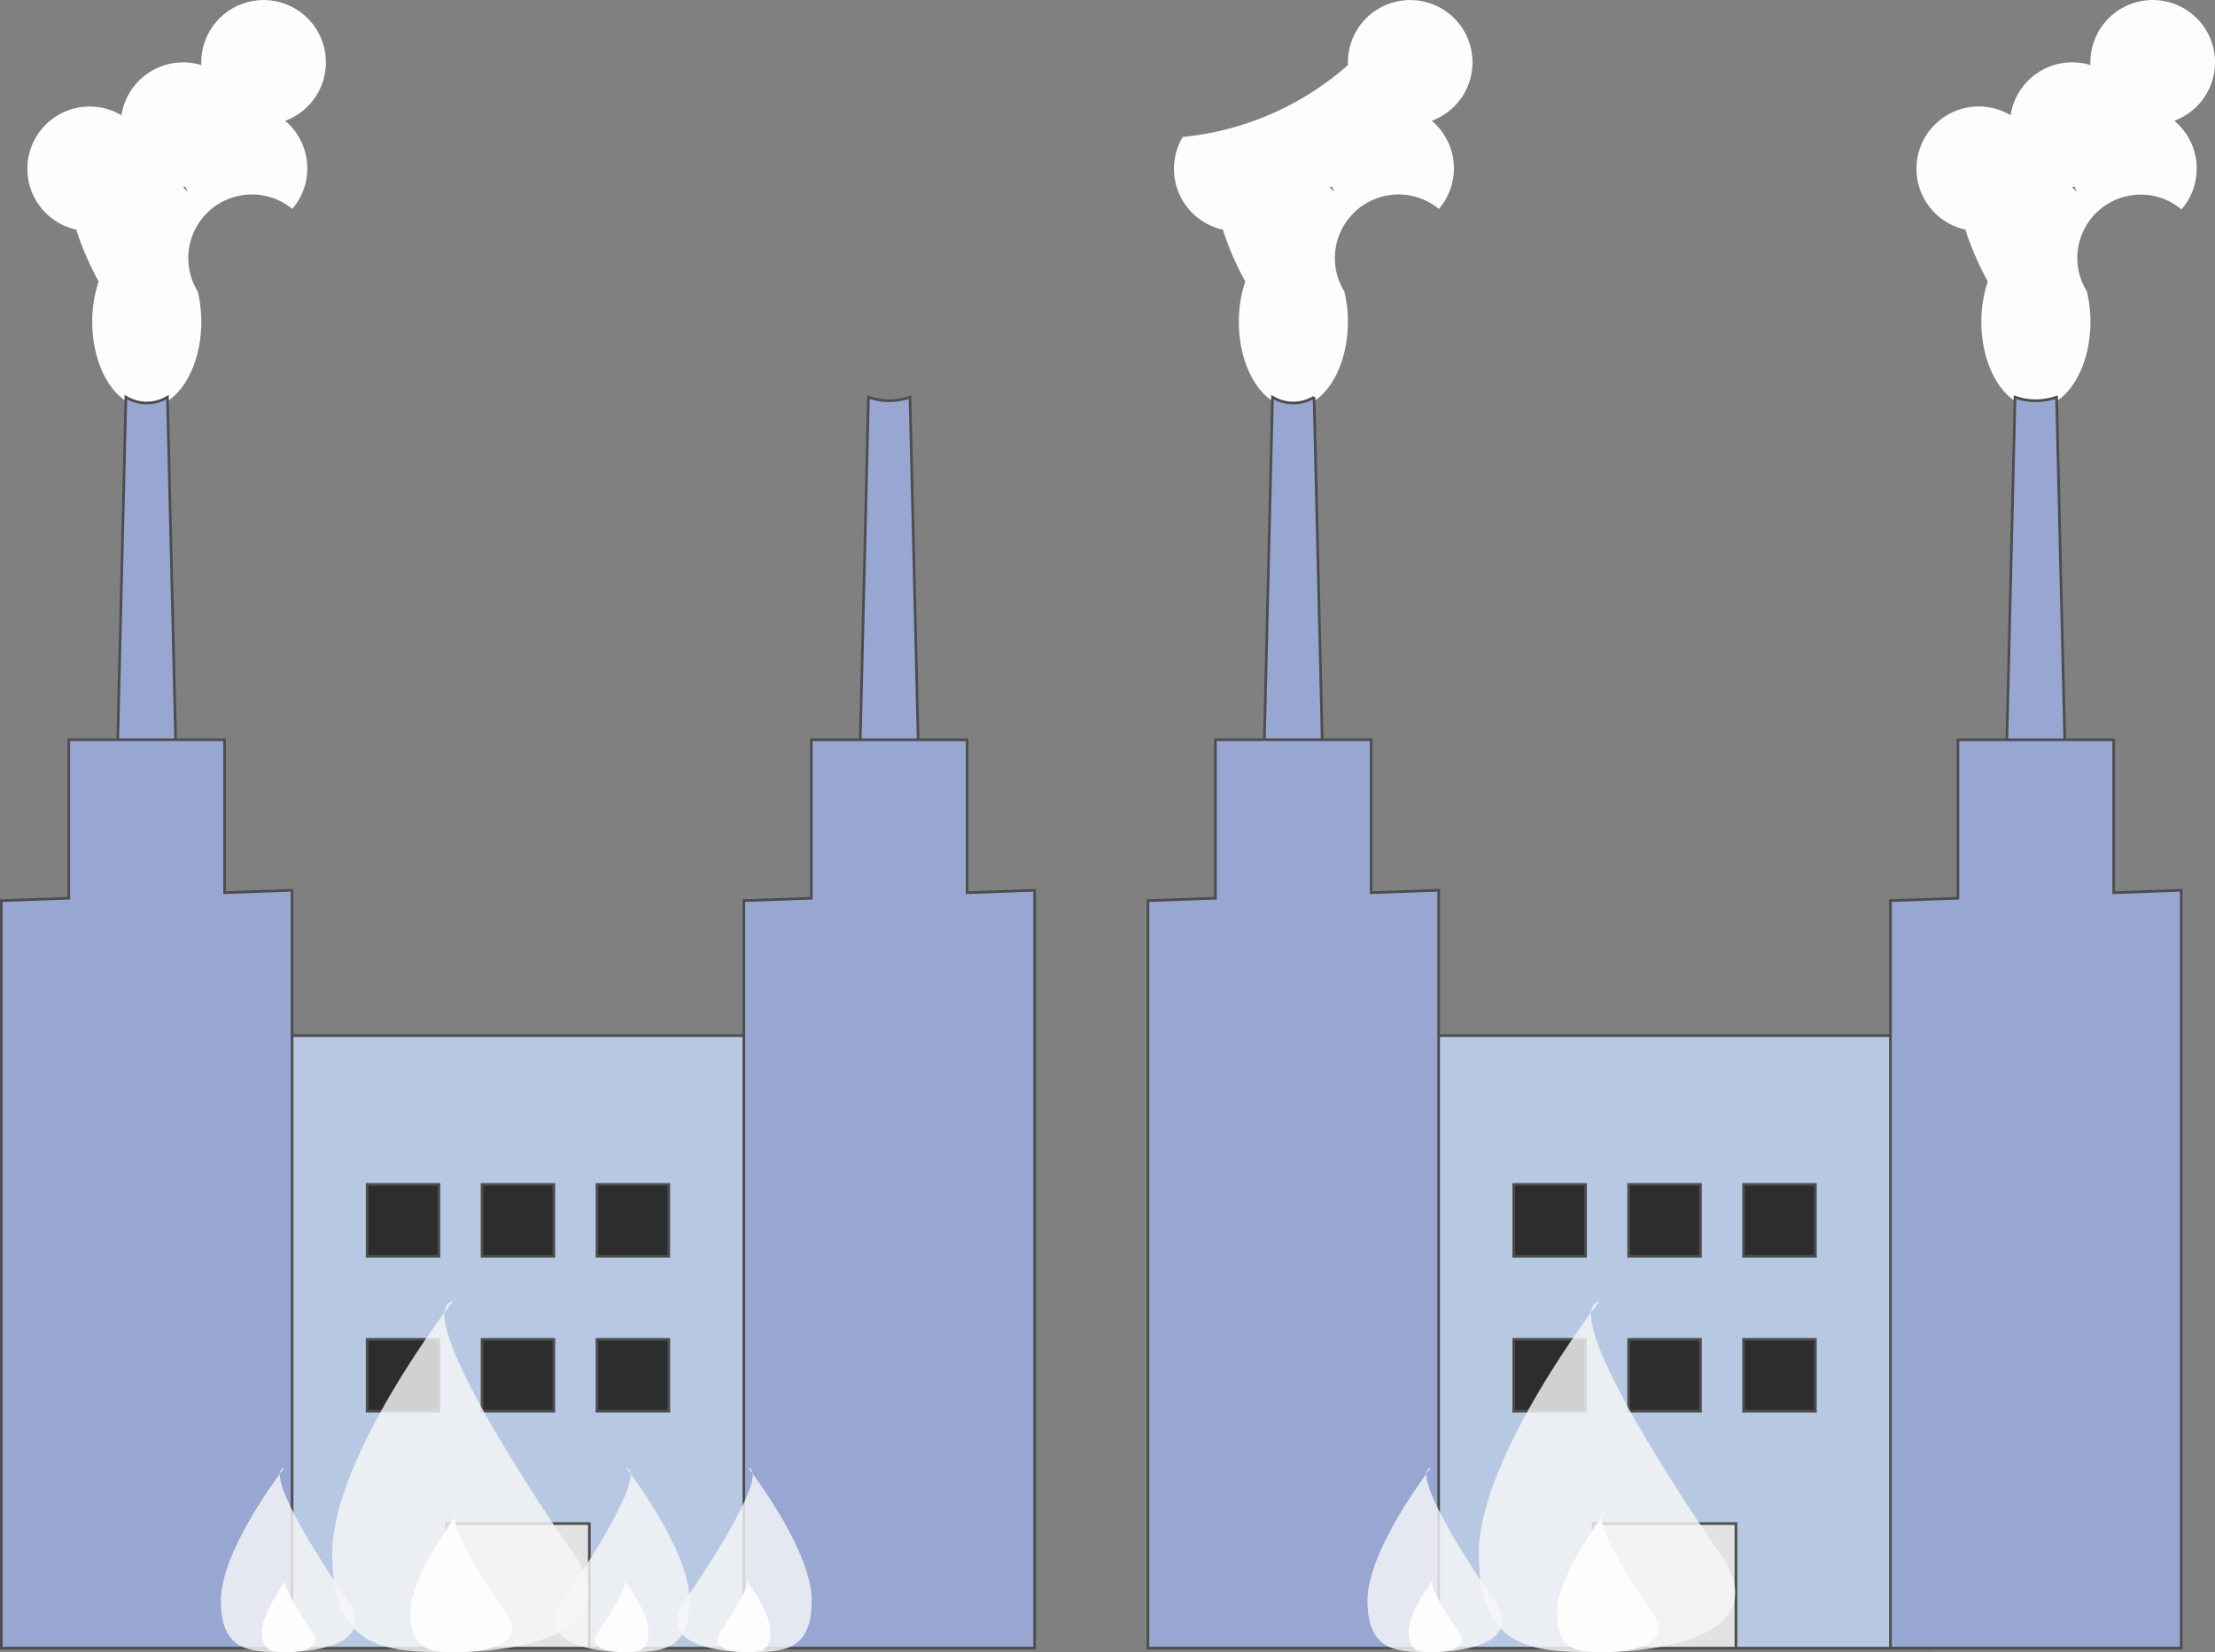 <svg xmlns="http://www.w3.org/2000/svg" width="249.658" height="186.263" viewBox="0 0 249.658 186.263"><rect x="0" y="0" width="249.658" height="186.263" fill="#808080" stroke="none"/><g transform="translate(0.15 0)"><g transform="translate(129.236)"><rect width="59.694" height="69.057" transform="translate(28.383 116.755)" fill="#b7c9e2" stroke="#4d4d4d" stroke-width="0.3"/><rect width="16.094" height="14.045" transform="translate(50.183 171.766)" fill="#e2e2e2" stroke="#4d4d4d" stroke-width="0.3"/><path d="M2960.683,3891.937v.153a34.057,34.057,0,0,0,2.481,5.691,14.2,14.2,0,0,0-.724,4.55c0,5.333,2.75,9.656,6.145,9.656s6.146-4.323,6.146-9.656a14.672,14.672,0,0,0-.4-3.43,7.17,7.17,0,0,1,10.657-9.3,7.021,7.021,0,0,0-.757-9.9l-.044-.038a7.023,7.023,0,1,0-9.457-6.586c0,.1,0,.205.008.307a33.07,33.07,0,0,1-18.625,8.105,7.023,7.023,0,0,0,4.575,10.458Zm11.99-4.821c.1,0,.2,0,.3-.008q.1.312.217.61a7.05,7.05,0,0,0-.536-.6Z" transform="translate(-2952.193 -3866.045)" fill="#fdfdfd"/><path d="M2966.9,3968.227h7.024l-.253-10.534h0l-.92-38.623a4.489,4.489,0,0,1-4.684,0l-.918,38.623h0Z" transform="translate(-2954.026 -3874.298)" fill="#97a7d1" stroke="#4d4d4d" stroke-width="0.3"/><path d="M2951.653,3982.952v84.275h32.77v-85.444l-7.607.271v-17.241H2959.26v17.869Z" transform="translate(-2951.653 -3881.416)" fill="#97a7d1" stroke="#4d4d4d" stroke-width="0.3"/><path d="M3059.8,3891.937v.153a34.057,34.057,0,0,0,2.481,5.691,14.225,14.225,0,0,0-.725,4.55c0,5.333,2.751,9.656,6.146,9.656s6.146-4.323,6.146-9.656a14.659,14.659,0,0,0-.4-3.43,7.146,7.146,0,0,1,10.661-9.247,7.022,7.022,0,0,0-.7-9.906l-.105-.09a7.023,7.023,0,1,0-9.458-6.586c0,.1,0,.205.007.307a7.027,7.027,0,0,0-8.773,4.667,7.118,7.118,0,0,0-.226.99,7.023,7.023,0,1,0-5.05,12.906Zm11.99-4.821c.1,0,.2,0,.3-.008q.1.312.217.61a6.935,6.935,0,0,0-.537-.6Z" transform="translate(-2967.617 -3866.045)" fill="#fdfdfd"/><path d="M3066.013,3968.227h7.023l-1.17-49.16a6.919,6.919,0,0,1-4.681,0Z" transform="translate(-2969.45 -3874.297)" fill="#97a7d1" stroke="#4d4d4d" stroke-width="0.3"/><path d="M3050.766,3982.952v84.275h32.774v-85.444l-2.692.1-4.918.174v-17.241h-17.557v17.869Z" transform="translate(-2967.077 -3881.416)" fill="#97a7d1" stroke="#4d4d4d" stroke-width="0.3"/><rect width="8.097" height="8.097" transform="translate(67.136 133.532)" fill="#2d2d2d" stroke="#4d4d4d" stroke-width="0.3"/><rect width="8.097" height="8.097" transform="translate(54.181 133.532)" fill="#2d2d2d" stroke="#4d4d4d" stroke-width="0.3"/><rect width="8.097" height="8.097" transform="translate(41.228 133.532)" fill="#2d2d2d" stroke="#4d4d4d" stroke-width="0.3"/><rect width="8.097" height="8.097" transform="translate(67.136 150.997)" fill="#2d2d2d" stroke="#4d4d4d" stroke-width="0.3"/><rect width="8.097" height="8.097" transform="translate(54.181 150.997)" fill="#2d2d2d" stroke="#4d4d4d" stroke-width="0.3"/><rect width="8.097" height="8.097" transform="translate(41.228 150.997)" fill="#2d2d2d" stroke="#4d4d4d" stroke-width="0.3"/><g transform="translate(24.746 165.489)"><path d="M2980.96,4076.965c0,5.736,3.2,5.841,7.14,5.841s10.417-1.135,7.14-5.841c-3.457-4.965-9.387-14.428-7.14-14.93C2988.1,4062.038,2980.96,4071.23,2980.96,4076.965Z" transform="translate(-2980.96 -4062.035)" fill="#f6f6f6" opacity="0.815" style="isolation:isolate"/><path d="M2986.439,4082.809c0,2.271,1.267,2.313,2.825,2.313s4.123-.449,2.826-2.313c-1.368-1.965-3.715-5.711-2.826-5.911C2989.264,4076.9,2986.439,4080.538,2986.439,4082.809Z" transform="translate(-2981.813 -4064.348)" fill="#fdfdfd"/></g><g transform="translate(37.295 146.704)"><path d="M2995.822,4068.22c0,10.924,6.088,11.126,13.594,11.126s19.843-2.161,13.594-11.126c-6.586-9.457-17.877-27.479-13.594-28.433C3009.421,4039.787,2995.822,4057.3,2995.822,4068.22Z" transform="translate(-2995.822 -4039.787)" fill="#f6f6f6" opacity="0.815" style="isolation:isolate"/><path d="M3006.255,4079.347c0,4.324,2.41,4.4,5.383,4.4s7.853-.855,5.383-4.4c-2.606-3.742-7.077-10.877-5.383-11.255C3011.637,4068.092,3006.255,4075.023,3006.255,4079.347Z" transform="translate(-2997.446 -4044.192)" fill="#fdfdfd"/></g></g><rect width="59.694" height="69.057" transform="translate(28.383 116.755)" fill="#b7c9e2" stroke="#4d4d4d" stroke-width="0.3"/><rect width="16.094" height="14.045" transform="translate(50.183 171.766)" fill="#e2e2e2" stroke="#4d4d4d" stroke-width="0.3"/><path d="M2833.683,3891.937v.153a34.037,34.037,0,0,0,2.481,5.691,14.2,14.2,0,0,0-.724,4.55c0,5.333,2.75,9.656,6.145,9.656s6.146-4.323,6.146-9.656a14.672,14.672,0,0,0-.4-3.43,7.17,7.17,0,0,1,10.657-9.3,7.021,7.021,0,0,0-.757-9.9l-.044-.038a7.023,7.023,0,1,0-9.457-6.586c0,.1,0,.205.008.307a7.029,7.029,0,0,0-8.775,4.668,6.953,6.953,0,0,0-.225.989,7.023,7.023,0,1,0-5.051,12.906Zm11.99-4.821c.1,0,.2,0,.3-.008q.1.312.217.61a7.134,7.134,0,0,0-.536-.6Z" transform="translate(-2825.193 -3866.045)" fill="#fdfdfd"/><path d="M2939.013,3968.227h7.023l-1.17-49.16a6.919,6.919,0,0,1-4.681,0Z" transform="translate(-2842.45 -3874.297)" fill="#97a7d1" stroke="#4d4d4d" stroke-width="0.3"/><path d="M2923.766,3982.952v84.275h32.774v-85.444l-2.692.1-4.918.174v-17.241h-17.557v17.869Z" transform="translate(-2840.077 -3881.416)" fill="#97a7d1" stroke="#4d4d4d" stroke-width="0.3"/><rect width="8.097" height="8.097" transform="translate(67.136 133.532)" fill="#2d2d2d" stroke="#4d4d4d" stroke-width="0.3"/><rect width="8.097" height="8.097" transform="translate(54.181 133.532)" fill="#2d2d2d" stroke="#4d4d4d" stroke-width="0.3"/><rect width="8.097" height="8.097" transform="translate(41.228 133.532)" fill="#2d2d2d" stroke="#4d4d4d" stroke-width="0.3"/><rect width="8.097" height="8.097" transform="translate(67.136 150.997)" fill="#2d2d2d" stroke="#4d4d4d" stroke-width="0.3"/><rect width="8.097" height="8.097" transform="translate(54.181 150.997)" fill="#2d2d2d" stroke="#4d4d4d" stroke-width="0.3"/><rect width="8.097" height="8.097" transform="translate(41.228 150.997)" fill="#2d2d2d" stroke="#4d4d4d" stroke-width="0.3"/><path d="M2839.9,3968.227h7.024l-.253-10.534h0l-.92-38.623a4.489,4.489,0,0,1-4.684,0l-.919,38.623h0Z" transform="translate(-2827.026 -3874.298)" fill="#97a7d1" stroke="#4d4d4d" stroke-width="0.3"/><path d="M2824.653,3982.952v84.275h32.77v-85.444l-7.607.271v-17.241H2832.26v17.869Z" transform="translate(-2824.653 -3881.416)" fill="#97a7d1" stroke="#4d4d4d" stroke-width="0.3"/><g transform="translate(62.395 165.489)"><path d="M2913.724,4076.965c0,5.736-3.2,5.841-7.14,5.841s-10.417-1.135-7.14-5.841c3.457-4.965,9.387-14.428,7.14-14.93C2906.583,4062.038,2913.724,4071.23,2913.724,4076.965Z" transform="translate(-2898.547 -4062.035)" fill="#f6f6f6" opacity="0.815" style="isolation:isolate"/><path d="M2909.937,4082.809c0,2.271-1.267,2.313-2.826,2.313s-4.124-.449-2.826-2.313c1.368-1.965,3.715-5.711,2.826-5.911C2907.11,4076.9,2909.937,4080.538,2909.937,4082.809Z" transform="translate(-2899.385 -4064.348)" fill="#fdfdfd"/></g><g transform="translate(24.746 165.489)"><path d="M2853.96,4076.965c0,5.736,3.2,5.841,7.14,5.841s10.417-1.135,7.14-5.841c-3.457-4.965-9.387-14.428-7.14-14.93C2861.1,4062.038,2853.96,4071.23,2853.96,4076.965Z" transform="translate(-2853.96 -4062.035)" fill="#f6f6f6" opacity="0.815" style="isolation:isolate"/><path d="M2859.439,4082.809c0,2.271,1.266,2.313,2.825,2.313s4.123-.449,2.826-2.313c-1.368-1.965-3.715-5.711-2.826-5.911C2862.264,4076.9,2859.439,4080.538,2859.439,4082.809Z" transform="translate(-2854.813 -4064.348)" fill="#fdfdfd"/></g><g transform="translate(76.159 165.489)"><path d="M2930.025,4076.965c0,5.736-3.2,5.841-7.14,5.841s-10.417-1.135-7.14-5.841c3.457-4.965,9.387-14.428,7.14-14.93C2922.885,4062.038,2930.025,4071.23,2930.025,4076.965Z" transform="translate(-2914.848 -4062.035)" fill="#f6f6f6" opacity="0.815" style="isolation:isolate"/><path d="M2926.238,4082.809c0,2.271-1.267,2.313-2.826,2.313s-4.124-.449-2.826-2.313c1.368-1.965,3.716-5.711,2.826-5.911C2923.412,4076.9,2926.238,4080.538,2926.238,4082.809Z" transform="translate(-2915.686 -4064.348)" fill="#fdfdfd"/></g><g transform="translate(37.295 146.704)"><path d="M2868.822,4068.22c0,10.924,6.088,11.126,13.595,11.126s19.843-2.161,13.594-11.126c-6.586-9.457-17.878-27.479-13.594-28.433C2882.421,4039.787,2868.822,4057.3,2868.822,4068.22Z" transform="translate(-2868.822 -4039.787)" fill="#f6f6f6" opacity="0.815" style="isolation:isolate"/><path d="M2879.255,4079.347c0,4.324,2.41,4.4,5.383,4.4s7.853-.855,5.383-4.4c-2.606-3.742-7.077-10.877-5.383-11.255C2884.637,4068.092,2879.255,4075.023,2879.255,4079.347Z" transform="translate(-2870.445 -4044.192)" fill="#fdfdfd"/></g></g></svg>